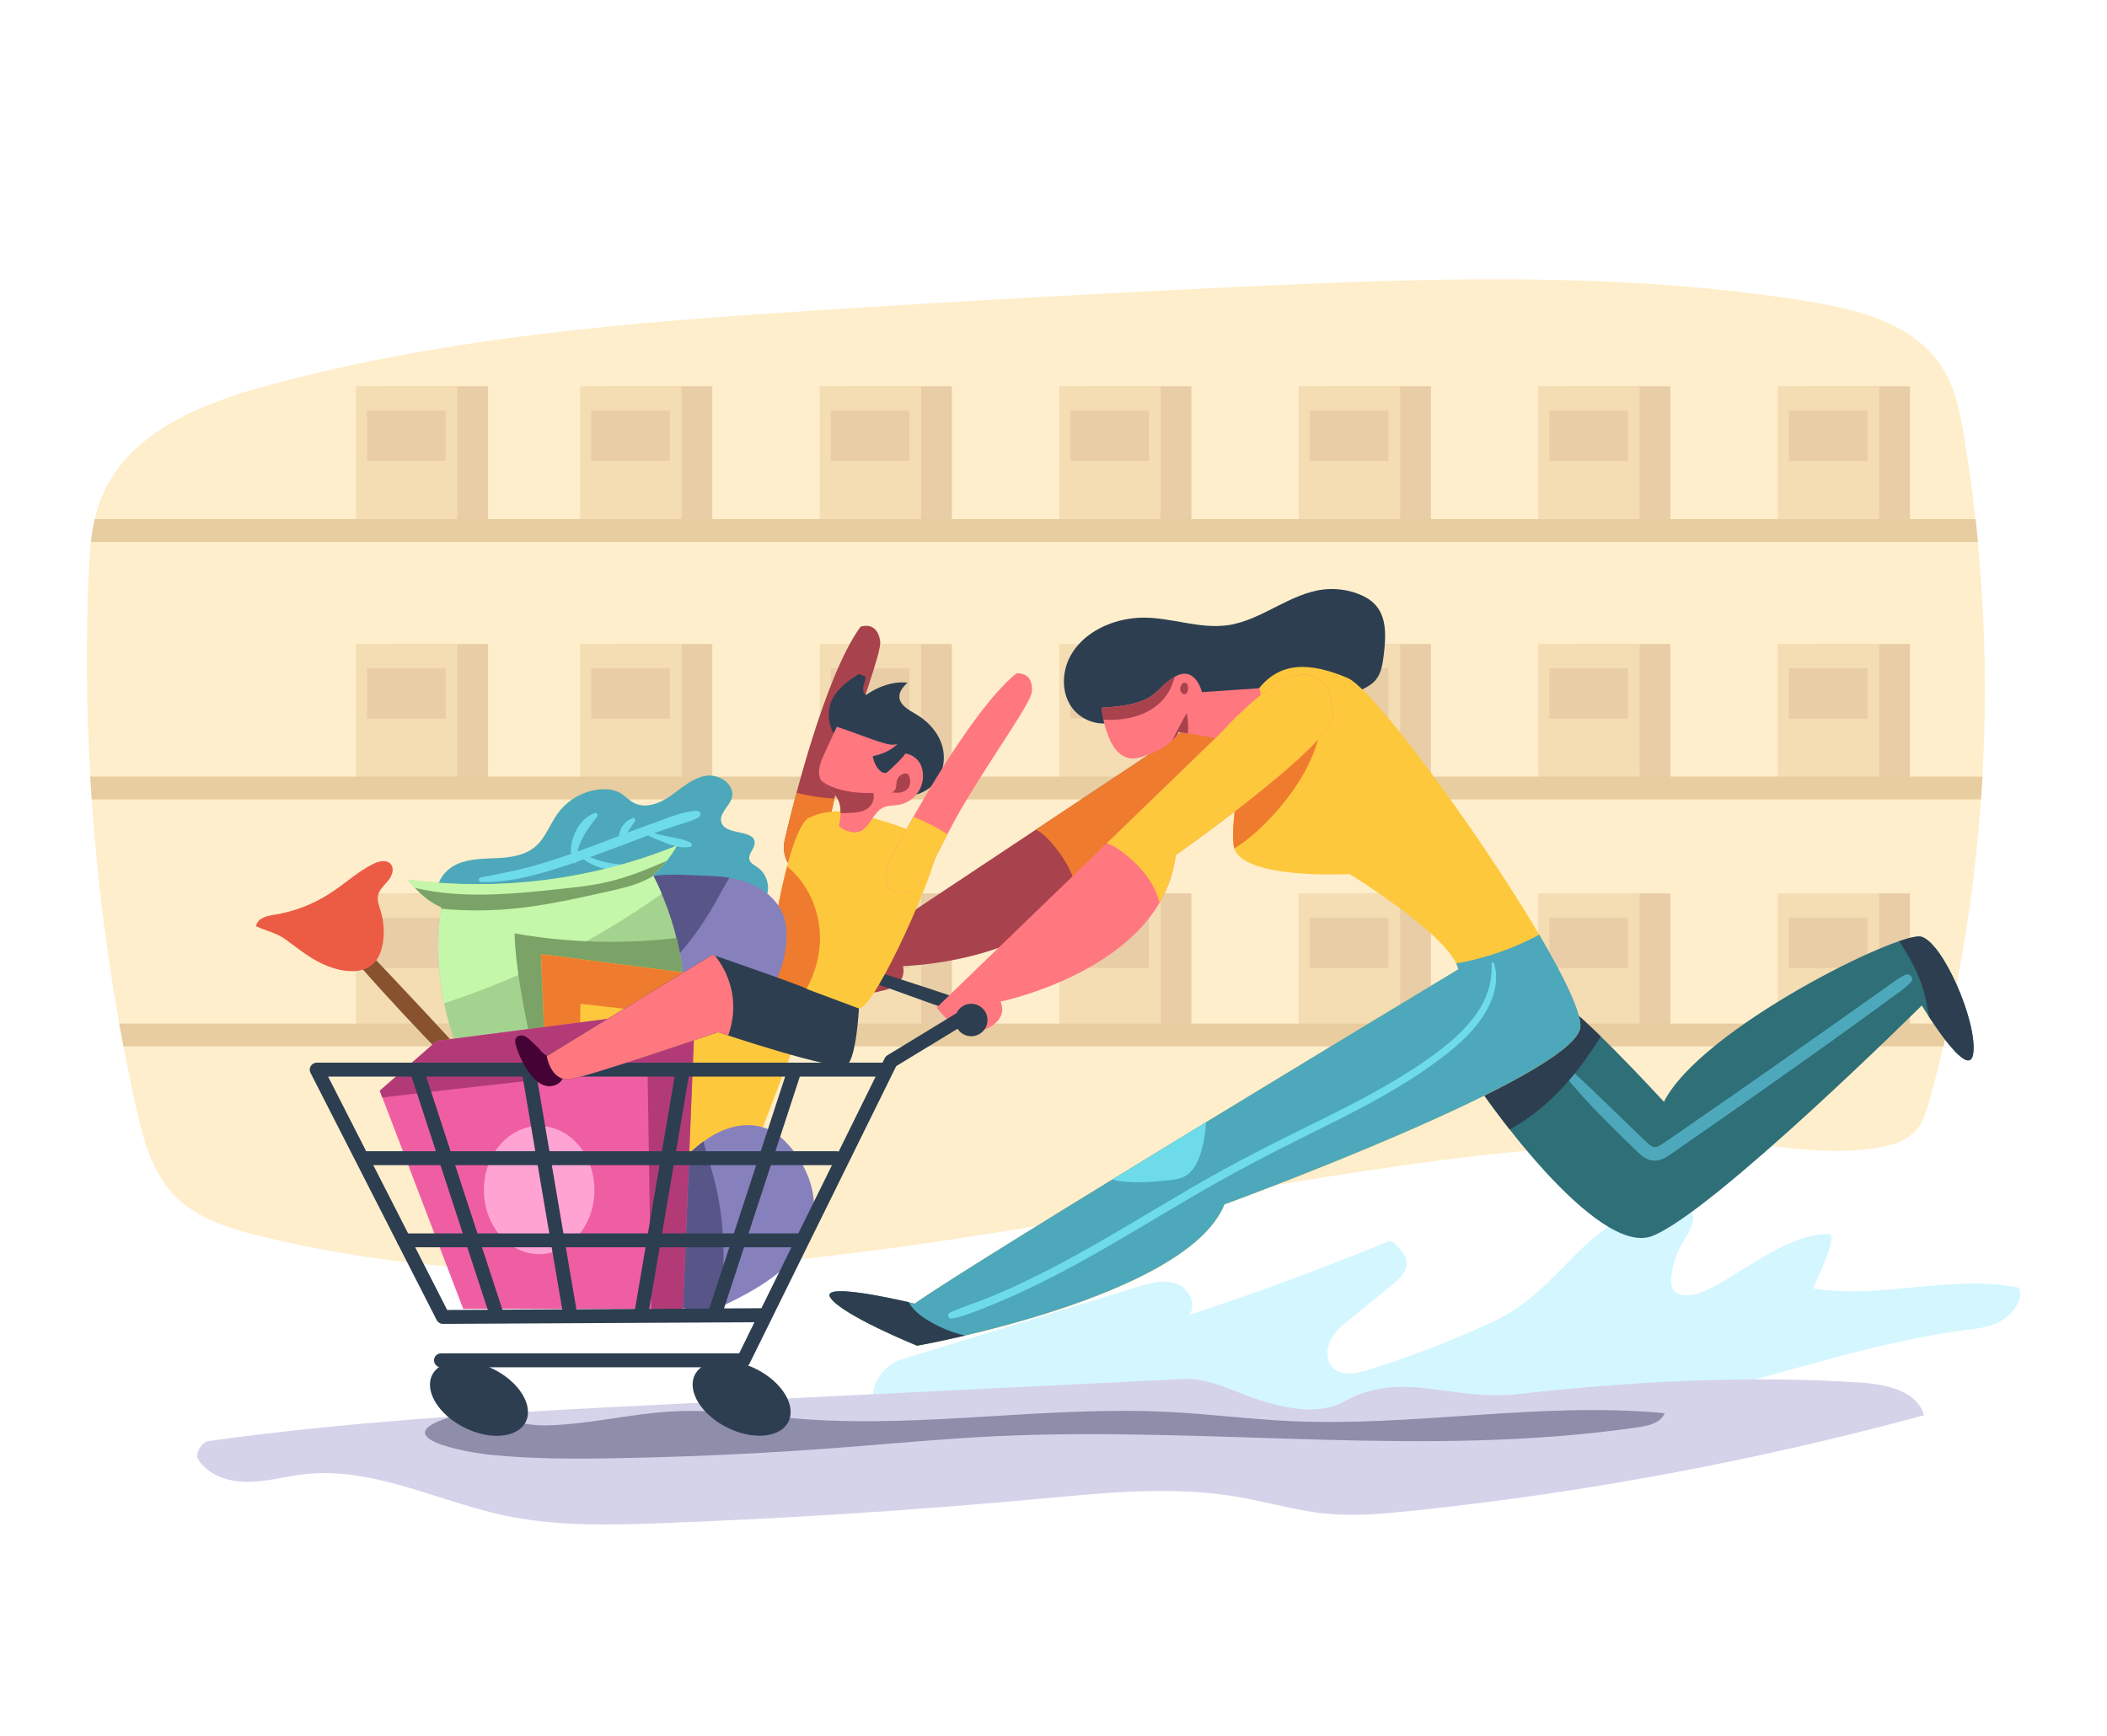 <?xml version="1.0" encoding="utf-8"?>
<!-- Generator: Adobe Illustrator 22.1.0, SVG Export Plug-In . SVG Version: 6.00 Build 0)  -->
<svg version="1.1" xmlns="http://www.w3.org/2000/svg" xmlns:xlink="http://www.w3.org/1999/xlink" x="0px" y="0px"
	 viewBox="0 0 2272 1872" style="enable-background:new 0 0 2272 1872;" xml:space="preserve">
<style type="text/css">
	.st0{fill:#FFFFFF;}
	.st1{fill:#FFEECB;}
	.st2{fill:#E8CDA6;}
	.st3{fill:#F4DCB3;}
	.st4{fill:#E8CDA0;}
	.st5{fill:#D4F7FF;}
	.st6{fill:#D5D3EA;}
	.st7{fill:#8E8DAA;}
	.st8{fill:#2F6F77;}
	.st9{fill:#4DA8BB;}
	.st10{fill:#2D3E51;}
	.st11{fill:#A8424C;}
	.st12{fill:#EF7C2E;}
	.st13{fill:#FEC83D;}
	.st14{fill:#6EDBEA;}
	.st15{fill:#FF777F;}
	.st16{fill:#8681BD;}
	.st17{fill:#585689;}
	.st18{fill:#A4D38F;}
	.st19{fill:#C5F7AA;}
	.st20{fill:#7BA367;}
	.st21{fill:#87522D;}
	.st22{fill:none;}
	.st23{fill:#EC5B44;}
	.st24{fill:#EF5EA2;}
	.st25{fill:#B23B77;}
	.st26{fill:#FFA4D2;}
	.st27{fill:#440235;}
</style>
<g id="Background">
	<g id="Layer_1_1_">
	</g>
	<g id="Layer_2">
	</g>
	<g id="Layer_1_2_">
	</g>
	<g id="Layer_2_1_">
	</g>
</g>
<g id="object">
	<g>
		<g>
			<rect x="0" class="st0" width="2272" height="1872"/>
		</g>
	</g>
	<g>
		<path class="st1" d="M1057.3,1331.9c-258,40.5-524.7,63.6-778.2,0.7c-32.3-8-65.8-18.3-89.4-41.8c-25.9-25.8-35.7-63.2-43.5-98.9
			c-41.1-186.2-58.2-377.6-50.8-568.2c1.2-30.5,3.1-61.6,15.1-89.7c28.9-67.6,106.1-98.7,177-118c194.9-53.2,397.8-68.8,599.3-81.7
			c151.1-9.7,302.3-18.1,453.6-25.2c203.3-9.5,408.4-16.5,609.3,15.9c54.6,8.8,114.7,24.4,144.4,71c14.3,22.4,19.6,49.3,23.9,75.5
			c39.3,237.2,26.5,482.9-37.3,714.8c-3.3,12-7,24.4-15.4,33.5c-11.1,12.1-28.4,16.1-44.6,18.5c-72.3,10.7-139.5-12.6-210.1-8.9
			c-83.9,4.4-167.2,10.3-250.7,21C1391.5,1272.2,1225,1305.6,1057.3,1331.9z"/>
		<g>
			<g>
				<rect x="416.9" y="963.4" class="st2" width="109.4" height="148.9"/>
				<rect x="383.8" y="963.4" class="st3" width="109.4" height="148.9"/>
				<rect x="395.8" y="989.8" class="st2" width="84.7" height="54.1"/>
			</g>
			<g>
				<rect x="658.7" y="963.4" class="st2" width="109.4" height="148.9"/>
				<rect x="625.6" y="963.4" class="st3" width="109.4" height="148.9"/>
				<rect x="637.6" y="989.8" class="st2" width="84.7" height="54.1"/>
			</g>
			<g>
				<rect x="917" y="963.4" class="st2" width="109.4" height="148.9"/>
				<rect x="883.9" y="963.4" class="st3" width="109.4" height="148.9"/>
				<rect x="895.9" y="989.8" class="st2" width="84.7" height="54.1"/>
			</g>
			<g>
				<rect x="1175.3" y="963.4" class="st2" width="109.4" height="148.9"/>
				<rect x="1142.2" y="963.4" class="st3" width="109.4" height="148.9"/>
				<rect x="1154.2" y="989.8" class="st2" width="84.7" height="54.1"/>
			</g>
			<g>
				<rect x="1433.6" y="963.4" class="st2" width="109.4" height="148.9"/>
				<rect x="1400.4" y="963.4" class="st3" width="109.4" height="148.9"/>
				<rect x="1412.4" y="989.8" class="st2" width="84.7" height="54.1"/>
			</g>
			<g>
				<rect x="1691.8" y="963.4" class="st2" width="109.4" height="148.9"/>
				<rect x="1658.7" y="963.4" class="st3" width="109.4" height="148.9"/>
				<rect x="1670.7" y="989.8" class="st2" width="84.7" height="54.1"/>
			</g>
			<g>
				<rect x="1950.1" y="963.4" class="st2" width="109.4" height="148.9"/>
				<rect x="1917" y="963.4" class="st3" width="109.4" height="148.9"/>
				<rect x="1929" y="989.8" class="st2" width="84.7" height="54.1"/>
			</g>
		</g>
		<g>
			<g>
				<rect x="416.9" y="694.5" class="st2" width="109.4" height="148.9"/>
				<rect x="383.8" y="694.5" class="st3" width="109.4" height="148.9"/>
				<rect x="395.8" y="720.8" class="st2" width="84.7" height="54.1"/>
			</g>
			<g>
				<rect x="658.7" y="694.5" class="st2" width="109.4" height="148.9"/>
				<rect x="625.6" y="694.5" class="st3" width="109.4" height="148.9"/>
				<rect x="637.6" y="720.8" class="st2" width="84.7" height="54.1"/>
			</g>
			<g>
				<rect x="917" y="694.5" class="st2" width="109.4" height="148.9"/>
				<rect x="883.9" y="694.5" class="st3" width="109.4" height="148.9"/>
				<rect x="895.9" y="720.8" class="st2" width="84.7" height="54.1"/>
			</g>
			<g>
				<rect x="1175.3" y="694.5" class="st2" width="109.4" height="148.9"/>
				<rect x="1142.2" y="694.5" class="st3" width="109.4" height="148.9"/>
				<rect x="1154.2" y="720.8" class="st2" width="84.7" height="54.1"/>
			</g>
			<g>
				<rect x="1433.6" y="694.5" class="st2" width="109.4" height="148.9"/>
				<rect x="1400.4" y="694.5" class="st3" width="109.4" height="148.9"/>
				<rect x="1412.4" y="720.8" class="st2" width="84.7" height="54.1"/>
			</g>
			<g>
				<rect x="1691.8" y="694.5" class="st2" width="109.4" height="148.9"/>
				<rect x="1658.7" y="694.5" class="st3" width="109.4" height="148.9"/>
				<rect x="1670.7" y="720.8" class="st2" width="84.7" height="54.1"/>
			</g>
			<g>
				<rect x="1950.1" y="694.5" class="st2" width="109.4" height="148.9"/>
				<rect x="1917" y="694.5" class="st3" width="109.4" height="148.9"/>
				<rect x="1929" y="720.8" class="st2" width="84.7" height="54.1"/>
			</g>
		</g>
		<g>
			<g>
				<rect x="416.9" y="416.5" class="st2" width="109.4" height="148.9"/>
				<rect x="383.8" y="416.5" class="st3" width="109.4" height="148.9"/>
				<rect x="395.8" y="442.9" class="st2" width="84.7" height="54.1"/>
			</g>
			<g>
				<rect x="658.7" y="416.5" class="st2" width="109.4" height="148.9"/>
				<rect x="625.6" y="416.5" class="st3" width="109.4" height="148.9"/>
				<rect x="637.6" y="442.9" class="st2" width="84.7" height="54.1"/>
			</g>
			<g>
				<rect x="917" y="416.5" class="st2" width="109.4" height="148.9"/>
				<rect x="883.9" y="416.5" class="st3" width="109.4" height="148.9"/>
				<rect x="895.9" y="442.9" class="st2" width="84.7" height="54.1"/>
			</g>
			<g>
				<rect x="1175.3" y="416.5" class="st2" width="109.4" height="148.9"/>
				<rect x="1142.2" y="416.5" class="st3" width="109.4" height="148.9"/>
				<rect x="1154.2" y="442.9" class="st2" width="84.7" height="54.1"/>
			</g>
			<g>
				<rect x="1433.6" y="416.5" class="st2" width="109.4" height="148.9"/>
				<rect x="1400.4" y="416.5" class="st3" width="109.4" height="148.9"/>
				<rect x="1412.4" y="442.9" class="st2" width="84.7" height="54.1"/>
			</g>
			<g>
				<rect x="1691.8" y="416.5" class="st2" width="109.4" height="148.9"/>
				<rect x="1658.7" y="416.5" class="st3" width="109.4" height="148.9"/>
				<rect x="1670.7" y="442.9" class="st2" width="84.7" height="54.1"/>
			</g>
			<g>
				<rect x="1950.1" y="416.5" class="st2" width="109.4" height="148.9"/>
				<rect x="1917" y="416.5" class="st3" width="109.4" height="148.9"/>
				<rect x="1929" y="442.9" class="st2" width="84.7" height="54.1"/>
			</g>
		</g>
		<g>
			<path class="st4" d="M97.3,837.5c0.5,8.2,1,16.4,1.6,24.6h2037.3c0.6-8.2,1.1-16.4,1.6-24.6H97.3z"/>
			<path class="st4" d="M102.2,559.8c-1.9,8.1-3.2,16.3-4.2,24.6h2034.8c-0.8-8.2-1.6-16.4-2.5-24.6H102.2z"/>
			<path class="st4" d="M2095.6,1128.4c1.9-8.2,3.8-16.4,5.6-24.6H128.5c1.5,8.2,3,16.4,4.6,24.6H2095.6z"/>
		</g>
		<path class="st5" d="M971.2,1466.3c85.1-26.1,170.2-52.3,255.2-78.4c13.6-4.2,28.4-8.4,41.9-3.6c13.5,4.7,22.9,22.7,13.9,33.8
			c72-23.6,143.2-49.9,213.3-78.8c7.4-3.1,13.7,7.5,18.6,13.8c4,5.1,3.4,12.7,0.3,18.4c-3.1,5.7-8.3,10-13.3,14.1
			c-15,12.2-30,24.4-45,36.7c-8.3,6.7-16.8,13.7-21.5,23.3s-4.7,22.3,3,29.7c9.5,9.1,24.8,6,37.4,2.1c46-14.3,91.1-31.7,134.8-52
			c38.5-17.9,61.2-44.5,91.3-74.5c30.1-30,70.1-57,111.9-49.7c3,0.5,6.2,1.3,8.6,3.2c9.1,7.2,1.6,21.4-4.7,31.2
			c-7.6,11.9-12.6,25.5-14.6,39.5c-0.7,4.9-0.9,10.2,1.5,14.6c6,10.6,21.8,7.7,33,3.1c34.3-14.1,90.6-63.5,135.3-62
			c10.9,0.4-12.8,48-16.8,58.7c73,11.9,148.5-15.4,221.1-1c6.8,11.7-5.5,27.5-16.8,35c-11.3,7.5-25.3,9-38.7,10.7
			c-98,12.4-191.9,46.3-288.2,68.3c-260.6,59.4-532.3,30.4-799.2,45.4c-17.9,1-36.3,2.2-53.6-2.8c-17.3-5-33.6-17.5-37.8-34.9
			S954,1471.6,971.2,1466.3z"/>
		<path class="st6" d="M224.5,1554.1c169.1-23.6,340-32,510.5-40.4c180.4-8.9,360.7-17.7,541.1-26.6c29.5-1.5,58.7,16,87.1,24.3
			c28.4,8.3,60.4,14.2,86.3-0.1c62.7-34.7,115.7,0.2,187-7.9c121.7-13.7,248.2-20.4,370.4-12.4c27.2,1.8,60.3,9,67.8,35.2
			c-181.2,49.2-366.4,83.8-553.1,103.2c-30.6,3.2-61.5,6-92.1,2.9c-31.8-3.1-62.6-12.5-94.1-17.9c-70.5-12.2-142.7-4.7-213.9,1.9
			c-135.9,12.5-272.1,21.2-408.4,26.3c-56.1,2.1-112.9,3.5-167.9-8c-72.8-15.3-143.1-53.2-217-44.8c-20.4,2.3-40.4,8.2-60.9,8.3
			c-20.5,0.1-42.8-6.9-53.6-24.3C209.8,1567.9,217.5,1555.1,224.5,1554.1z"/>
		<path class="st7" d="M665.6,1572.5c79.1-1.4,158.2-5.1,237.1-11.1c57.2-4.3,114.4-9.9,171.8-12.6c231-10.9,464.2,24,693-9.8
			c10.9-1.6,23.5-4.8,27.5-15c-134.3-12.7-269.5,14.9-404.2,8.5c-43.4-2-86.6-7.6-130-9.8c-130.4-6.7-261.2,16.9-391.4,7.9
			c-48.6-3.4-97.1-11.3-145.7-8.4c-45.5,2.6-90.3,14.3-136,15c-34,0.5-71.7-18.8-104.3-8.3c-67.4,21.6,19,37.2,44.6,39.9
			C573.7,1573.5,619.8,1573.4,665.6,1572.5z"/>
		<g>
			<path class="st8" d="M1669.5,1071.5c23.8,6.3,124.7,116.7,124.7,116.7c40.2-79.1,254.5-184.6,277.6-178
				c23.1,6.6,59.8,90.1,56,125c-3.8,34.9-55.5-50.9-55.5-50.9s-225.1,223.1-290.6,248.6c-59.6,23.2-181.7-148-204-185.5
				c-2.2-3.7-3.4-6-3.5-6.9C1595.6,1102.1,1627.8,1085.3,1669.5,1071.5z"/>
			<path class="st9" d="M2054.3,1051.3c-7.1,3.2-13.1,8.1-19.4,12.6c-6.3,4.5-12.6,9-18.9,13.4c-12.6,8.9-25.2,17.9-37.9,26.8
				c-24.7,17.5-49.4,34.9-74.2,52.3c-25.1,17.6-50.2,35-75.4,52.4c-12.3,8.5-24.5,17.3-37.1,25.5c-6.1,4-9.1,3.6-14.5-1.3
				c-5.5-5-10.8-10.3-16.2-15.5c-12-11.5-23.9-23.2-35.9-34.7c-6-5.7-12-11.6-18.1-17.2c-3.1-2.8-6.1-5.6-9.2-8.4
				c-3.7-3.3-7.8-5.8-11.6-9c-2.7-2.3-6,1.1-3.8,3.8c2.6,3.4,4.5,7.1,7.2,10.4c2.2,2.7,4.5,5.3,6.7,8c5.4,6.3,11,12.5,16.7,18.6
				c10.9,11.7,22.1,23,33.5,34.2c5.4,5.4,10.9,10.7,16.4,16c4.8,4.6,9.9,9.9,16.5,11.8c6.4,1.8,12.6-0.1,18-3.4
				c6.7-4.1,13-8.9,19.4-13.3c52.6-36.4,105-73.2,157.1-110.5c14.6-10.4,29.1-20.9,43.6-31.5c7.4-5.4,14.8-10.8,22.2-16.2
				c7.2-5.2,14.9-10.1,20.9-16.7C2064.6,1054.9,2059.5,1049,2054.3,1051.3z"/>
			<path class="st10" d="M2071.9,1010.2c-3.7-1-12.1,0.7-23.9,4.7c10.5,16.7,20.6,33.9,26.1,52.9c2.2,7.7,3.7,15.6,5.1,23.5
				c0.3,1.8,0.6,3.5,1,5.3c14.6,22.3,44.9,65,47.7,38.6C2131.7,1100.4,2095,1016.8,2071.9,1010.2z"/>
			<path class="st10" d="M1688,1169.5c14.4-16,26.8-33.5,38.1-51.8c-23.7-23.1-46.8-43.6-56.6-46.2c-41.7,13.7-73.9,30.5-95.1,69
				c0.1,0.8,1.3,3.2,3.5,6.9c7.5,12.6,26.2,40.3,50,70.6C1650.6,1205.7,1670.7,1188.7,1688,1169.5z"/>
			<polygon class="st10" points="937.9,1053.5 838.4,1123.3 828.2,1111.1 931.2,1047.2 			"/>
			<g>
				<path class="st11" d="M1257.8,801.1l-353,234.6c0,0,21,42.5,44.4,33.1c0,0,29.5-3.6,24.5-27c0,0,177.8-3.4,214.3-121.1
					c0,0,190-87.5,194.1-117.7S1378.9,709.9,1257.8,801.1z"/>
				<path class="st12" d="M1382,803c4.1-30.2-3.1-93.1-124.2-1.9L1117,894.7c6.4,3.1,11.8,8.5,16.6,13.9
					c10.1,11.6,18.9,24.6,23.9,39.1c2.2,6.5,3.7,13.3,4.1,20.2c11.4-13.2,20.5-28.8,26.2-47.2C1187.9,920.7,1377.9,833.2,1382,803z"
					/>
			</g>
			<path class="st10" d="M1154.6,761.2c-10.3-15.9-9.3-37.5-0.2-54.1c9.2-16.6,25.6-28.4,43.4-34.8c10.6-3.8,21.9-5.9,33.1-6.2
				c31.3-0.7,62.2,12.6,93.2,8.1c36.5-5.3,66.6-34.3,103.2-38.5c12.5-1.4,25.3,0.2,37,4.6c7.3,2.8,14.3,6.7,19.4,12.7
				c12.1,14,10.6,34.9,8.4,53.3c-1.2,9.7-2.6,20.1-9.1,27.5c-3.6,4.1-8.5,6.9-13.5,9.4c-17.2,8.6-35.8,14.5-54.9,17.4
				c-17.4,2.6-35.1,2.7-52.7,3.4c-38.5,1.4-76.8,5.5-114.8,12.3c-17.9,3.2-35,2.2-52.8,3.8C1179,781.5,1163.3,774.6,1154.6,761.2z"
				/>
			<path class="st13" d="M1356.1,742.3c0,0-0.7,3-1.9,8.1c-6.8,29.5-29.1,131.3-23.8,162.3c6.3,36.4,124.9,29.9,124.9,29.9
				s110.4,68,117.2,102.8c0,0-521.4,314.3-586.2,360.5c0,0-103.6-25.3-90.9-6.3c12.6,18.9,93.4,51.7,93.4,51.7
				s290.8-51.4,331.5-152.4c0,0,381.3-139.4,383.8-191.8c2.5-52.4-211.4-359.3-251-376s-73.6-19-97.8,14.2"/>
			<path class="st12" d="M1376.1,875.4c31.1-35.1,55.9-80.8,48.8-127.2c-3.7,1.2-6.6,4.1-9.3,6.9c-28.1,28.9-54.9,59.2-80.3,90.6
				c-4.4,27.8-7.2,53.8-4.9,67c0.1,0.8,0.4,1.6,0.6,2.4C1348,904.4,1362.8,890.4,1376.1,875.4z"/>
			<path class="st9" d="M1659.8,1008c-27.9,15-58.2,25.5-89.5,31c1,2.2,1.8,4.3,2.2,6.3c0,0-521.4,314.3-586.2,360.5
				c0,0-103.6-25.3-90.9-6.3c12.6,18.9,93.4,51.7,93.4,51.7s290.8-51.4,331.6-152.4c0,0,381.3-139.4,383.8-191.8
				C1704.9,1091.5,1686.8,1053.8,1659.8,1008z"/>
			<path class="st14" d="M1259.4,1272.9c6-0.6,12.1-1.3,17.5-4c10.4-5.3,15.6-17.1,18.7-28.3c2.7-9.8,4.3-20,4.8-30.2
				c-33.8,20.6-68.1,41.5-101,61.7C1218.4,1276.7,1239.5,1274.9,1259.4,1272.9z"/>
			<path class="st10" d="M979.8,1404.3c-22.6-5.2-95-20.8-84.3-4.8c12.6,18.9,93.4,51.7,93.4,51.7s20.6-3.6,51.7-10.9
				c-13.6-3.2-26.8-8.5-38.8-15.7C993,1419.5,984.7,1413,979.8,1404.3z"/>
			<path class="st15" d="M1187.8,763.2c0,0,5.6,63.2,40.6,53.8s42.6-27.7,42.6-27.7l68.3,11.2c0,0,25.8-38,18.7-58.3l-61.9,4.2
				c0,0-7.3-30.6-30.6-15.8C1242.1,745.4,1248.5,759.8,1187.8,763.2z"/>
			<path class="st11" d="M1198.8,776.3c12.8-0.3,25.8-2.6,37.3-8.3c11.5-5.7,21.4-15,26.6-26.8c1.9-4.4,2.9-7.7,4.1-11.3
				c-0.4,0.3-0.9,0.5-1.3,0.8c-23.3,14.8-17,29.2-77.7,32.6c0,0,0.5,5.4,2,12.8C1192.8,776.3,1195.8,776.3,1198.8,776.3z"/>
			<path class="st11" d="M1279.7,768.9c-5.4,9.7-10.8,19.4-15.5,29.4c5.2-5.1,6.8-9,6.8-9l10,1.6
				C1281.5,783.6,1281.1,776.2,1279.7,768.9z"/>
			<path class="st14" d="M1611,1038.8c-0.4-1.4-2.7-1.2-2.6,0.4c0.9,22.2-6.3,41.5-19.9,58.9c-13.9,18-32,32.2-50.5,45.1
				c-38.5,26.9-80.6,48.2-122.7,68.9c-42.8,21-85.1,42.4-126.4,66.4c-40.5,23.5-80.4,48.2-121.3,71c-23.1,12.9-46.5,25.2-70.5,36.3
				c-12.2,5.7-24.5,11-37,15.9c-12,4.7-24.5,8.4-36.1,14.1c-3.6,1.8-0.9,6.7,2.6,6.1c11.8-2,23-6.8,34.1-11.1
				c11.2-4.4,22.2-9.1,33.2-14c22.1-10,43.7-21,65-32.5c42.3-23,83.2-48.2,124.7-72.6c41.9-24.6,84.7-47.1,128.3-68.6
				c43.5-21.5,87.1-43.2,127-71c20.5-14.3,40.7-29.8,55.9-49.9C1607.9,1084.5,1618.1,1060.9,1611,1038.8z"/>
			<g>
				<path class="st10" d="M936.3,1045.4c2.9-0.5,127.2,41.2,127.2,41.2l-13.2,12.2l-121-43.5
					C929.3,1055.3,925.1,1047.5,936.3,1045.4z"/>
				<path class="st15" d="M1314.8,792l-304.8,294.6c0,0,28.4,38,49.7,24.5c0,0,28.4-8.9,19.2-31c0,0,174.2-35.6,188.8-157.9
					c0,0,171-120.4,169.6-150.9S1417.4,680.4,1314.8,792z"/>
				<path class="st13" d="M1437.3,771.4c-1.4-30.5-19.9-91-122.5,20.6l-121.5,117.5c6.8,1.9,13.2,6.2,18.8,10.7
					c12.1,9.6,23.1,20.8,30.6,34.2c3.4,6,6,12.4,7.7,19.1c8.8-15.1,15-32.1,17.3-51.2C1267.7,922.3,1438.7,801.8,1437.3,771.4z"/>
			</g>
			<path class="st11" d="M927.9,675.9c-39.6,54.6-74.3,198-81.6,229.3c-1.4,6.2-1.4,12.7,0.5,18.8c2.9,9.6,10.3,19.2,29.1,7.6
				c15.3-9.4,16.5-49.6,33.4-107.2c17.8-60.9,41.6-121.5,39.8-133.1C945.7,668.9,927.9,675.9,927.9,675.9z"/>
			<path class="st12" d="M846.3,905.3c-1.4,6.2-1.4,12.7,0.5,18.8c2.9,9.6,10.3,19.2,29.1,7.6c11.8-7.2,15.2-32.7,23.9-70.4
				c-13.8-0.9-27.5-3-40.9-6.3C852.8,877.9,848.4,896.2,846.3,905.3z"/>
			<path class="st13" d="M919.4,876.5c0,0,89.7,21,90.7,39.3c1,18.3-65,169.5-83.8,171.9c-18.8,2.4-93.2-14.2-97.1-27
				s19.3-168.2,43.6-179.1C897,870.7,919.4,876.5,919.4,876.5z"/>
			<path class="st12" d="M884,1005.3c-1.5-25.8-13-51.2-32.3-68.4c-1-0.9-2-1.7-3-2.6c-13.2,49.9-22,118.1-19.5,126.4
				c1.7,5.4,16,11.5,33.4,16.6c1.6-4.4,3.2-8.9,4.9-13.3c-1.6,4.4-3.2,8.9-4.9,13.3c0.1,0,0.2,0,0.2,0.1
				C877.5,1056.5,885.5,1030.7,884,1005.3z"/>
			<circle class="st10" cx="1047.3" cy="1100" r="17.5"/>
			<path class="st9" d="M516.6,991.7c-18.4-1.7-40.7-8.2-44.5-26.3c-3-14.2,8.2-28.1,21.4-33.8s28.2-5.5,42.7-6.2
				c14.4-0.7,29.8-2.9,40.8-12.2c11.3-9.5,15.9-24.5,24.7-36.4c10.6-14.4,27.6-24,45.4-25.5c7.6-0.7,15.6,0.2,22.1,4.1
				c5,3,8.9,7.5,14.1,10.3c12.8,6.9,28.7,0.5,40.5-7.9s23.2-18.9,37.5-21.2c14.3-2.3,31.8,9.7,27.9,23.6c-2.7,9.7-14.6,17.5-11.2,27
				c5,14.3,36,6.8,35.8,21.9c-0.1,6.5-7.5,12-5.6,18.2c1.2,3.8,5.3,5.7,8.6,8c9.1,6.2,13.5,18.6,10.4,29.1
				c-3.1,10.6-13.5,18.5-24.5,18.9c-9,0.3-17.3-4-26.1-6.1c-22.9-5.4-47.1,2.7-70.1,3.4c-15.2,0.5-30.3-1.8-45.5-0.9
				C611.8,982.8,566.9,996.3,516.6,991.7z"/>
			<path class="st14" d="M751.7,874.5c-15.3,0.3-30.9,7.4-45.1,12.4c-10.1,3.6-20.2,7.3-30.2,11.1c2.7-4.4,5.8-8.6,8.3-12.4
				c1.1-1.6-0.7-4.2-2.6-3.4c-5.5,2.2-9.4,5.6-12.1,10.9c-1.5,2.9-2.2,5.6-2.6,8.4c-1.9,0.7-3.8,1.5-5.7,2.2c-13,5-26,10-39.1,14.7
				c3.3-14,12.3-26.5,21.1-37.5c1.4-1.7,0.2-5.1-2.4-4.1c-10.3,3.8-17.2,11.9-21.5,21.9c-2,4.7-3.5,9.5-4,14.6
				c-0.3,2.6-0.2,5.1,0.1,7.5C601,926,586,930.9,570.7,935c-17.4,4.7-34.9,7.8-52.5,11.3c-2.9,0.6-2.1,4.9,0.7,4.9
				c31.3,0.8,63.3-8.5,92.7-18.2c2.3-0.8,4.5-1.5,6.8-2.3c0.9,0.5,2.4,0.1,2.8-1c2.7-0.9,5.4-1.9,8.2-2.9
				c12.1,8.7,25.9,12.6,41.1,10.3c2.9-0.4,1.9-4.6-0.7-4.8c-11.4-0.9-23-3.4-33.6-7.9c10.9-4,21.8-8.1,32.7-12.2
				c0.9,0.2,1.9,0,2.4-0.9c9.3-3.5,18.6-7,28-10.5c0.2,0.6,0.7,1,1.4,1.3c13.2,4.9,28.9,14,43.5,11.1c2-0.4,2.2-3.3,0.6-4.2
				c-6.2-3.8-13.6-4.6-20.6-6.1c-6.2-1.4-12.6-2.5-18.7-4.4c7.7-2.8,15.4-5.4,23.2-8c8.5-2.8,17.3-4.9,25.1-9.4
				C756.7,879.6,755.4,874.4,751.7,874.5z"/>
			<g>
				<path class="st16" d="M760.8,944.5c16.8,0.4,33.9,2.2,49.3,8.8s29.2,18.6,34.8,34.4c3.3,9.3,3.7,19.4,2.9,29.3
					c-2.4,29.4-16.4,59.1-41.5,74.7c-34.9,21.7-80.1,11.8-119-1.5c-14-4.8-28.7-10.4-37.9-22.1c-5-6.4-7.9-14.2-9.7-22.2
					c-7-31.3,6.3-65,30-85.8C694.7,938.2,729.5,943.8,760.8,944.5z"/>
				<path class="st17" d="M770.3,975.3c5.4-9.5,10.4-19.4,16.2-28.7c-8.5-1.4-17.1-2-25.7-2.2c-31.3-0.7-66.1-6.3-91,15.6
					c-23.7,20.8-36.9,54.6-30,85.8c1.8,7.9,4.7,15.7,9.7,22.2c5.5,7.1,13.1,11.9,21.3,15.7C711.5,1055.7,745.9,1018.4,770.3,975.3z"
					/>
			</g>
			<g>
				<path class="st18" d="M521.2,1174.8c-4.1,1.4-7.8-2.9-10-6.7c-32.4-57-45.1-124.9-35.6-189.7c-13.7-5.6-26.7-17.9-35.7-29.8
					c97.7,13.1,198.7,0.3,290-36.6c-6.6,12-15.4,22.8-25.9,31.7c31.3,60.7,42.1,131.8,30.2,199.1c-1.1,6-2.5,12.4-6.9,16.8
					c-3.8,3.8-9.3,5.4-14.5,6.8C649.9,1182.5,582.8,1153.7,521.2,1174.8z"/>
				<path class="st19" d="M704.1,943.6c10.4-8.9,19.2-19.7,25.9-31.7c-91.3,37-192.3,49.7-290,36.6c8.9,11.9,21.9,24.2,35.7,29.8
					c-5.1,34.4-3.8,69.6,3.2,103.6c83.6-27.2,163-67.2,234.7-118.1C710.7,957,707.5,950.2,704.1,943.6z"/>
				<path class="st20" d="M548.3,980.4c36.8-3.1,73-11.3,109-19.4c13-2.9,26-5.9,38.1-11.6c3.1-1.5,6.2-3.1,9.1-4.9
					c-0.1-0.3-0.3-0.6-0.4-0.8c5.4-4.6,10.4-9.8,14.9-15.4c-21.4,9.4-43.2,18.2-66,23.3c-15.7,3.5-31.6,5.2-47.6,6.9
					c-52.6,5.7-106.9,11.1-157.9-1c8,8.7,17.9,16.6,28.2,20.8c-0.1,0.5-0.1,1.1-0.2,1.6C499.7,982.3,524.1,982.4,548.3,980.4z"/>
				<path class="st20" d="M554.8,1006.6c1.3,43.3,14.9,109.9,28.3,160.2c43.2,0.9,87.4,10.4,129.8-0.5c5.2-1.3,10.7-2.9,14.5-6.8
					c4.3-4.3,5.8-10.7,6.8-16.8c7.7-43.4,5.9-88.4-4.7-131.1C671.5,1018.4,612.4,1016.7,554.8,1006.6z"/>
			</g>
			<g>
				<g>
					<polygon class="st13" points="865.5,1103.4 790.9,1298.6 594.3,1298.6 583.4,1029 814.5,1058.7 					"/>
					<path class="st12" d="M583.4,1029l231.1,29.7l51,44.6l-2.3,6c-65.8-7.8-237.3-26.7-237.3-26.7l-3.4,215.9h-28.3L583.4,1029z"/>
				</g>
			</g>
			<g>
				<path class="st16" d="M739.1,1247.8c12.1-11.7,25.3-22.6,40.9-29c15.5-6.4,33.7-7.8,49-0.7c9,4.2,16.5,11,22.9,18.5
					c19.3,22.3,30.6,53.1,24.1,81.9c-9,40-47.8,65.4-84.5,83.8c-13.3,6.7-27.6,13.2-42.3,11.5c-8.1-0.9-15.7-4.3-22.6-8.6
					c-27.2-17-41.9-50.1-40.1-81.6C688.2,1290.5,716.6,1269.6,739.1,1247.8z"/>
				<path class="st17" d="M767.7,1262.6c-3-10.5-6.6-21-9.1-31.7c-6.9,5.1-13.4,10.8-19.6,16.8c-22.4,21.8-50.8,42.7-52.7,75.8
					c-1.8,31.5,13,64.6,40.1,81.6c6.9,4.3,14.5,7.7,22.6,8.6c8.9,1,17.7-1,26.2-4.2C783.8,1360.9,781.3,1310.2,767.7,1262.6z"/>
			</g>
			<g>
				<path class="st21" d="M361.8,1011.9c-8-9.3-16.4-22.4-10-32.9c49.2,51.5,98.4,103,146.3,155.7c15.4,17,38.4,38.7,43.4,61.6
					c-13.6-3.3-25.3-18.9-35-28.5c-16.7-16.7-33.2-33.6-49.5-50.8C424.4,1082.8,392.7,1047.7,361.8,1011.9z"/>
				<path class="st22" d="M349.8,1050.9c-2.7-1.1-5.3-2.1-8-3.2"/>
				<path class="st23" d="M354,1042.1c16.4,6.3,37.4,8.9,49.5-3.8c5.5-5.8,8.1-13.7,9.4-21.6c1.8-11.4,0.9-23.1-2.4-34.1
					c-1.7-5.7-4.1-11.5-2.8-17.3c1.5-6.3,6.9-10.7,11-15.8c4.1-5,6.9-12.8,2.6-17.7c-4.4-5.1-12.7-3.2-18.7-0.2
					c-16.8,8.3-30.8,21.5-46.5,31.7c-18.2,11.8-38.9,19.8-60.3,23.2c-8.3,1.3-18,3.4-19.7,12.3c11.4,5.5,21.2,6.7,31.7,14.2
					C323.2,1024.1,335.7,1035.1,354,1042.1z"/>
			</g>
			<g>
				<g>
					<polygon class="st24" points="409.5,1176.2 499.5,1411.5 736.4,1411.5 749.6,1086.6 471,1122.5 					"/>
					<path class="st25" d="M749.6,1086.6L471,1122.5l-61.5,53.8l2.7,7.2c79.3-9.4,286-32.2,286-32.2l4.1,260.3h34.1L749.6,1086.6z"
						/>
				</g>
				<ellipse class="st26" cx="581.4" cy="1283.4" rx="59.6" ry="69.1"/>
			</g>
			<g>
				<g>
					<path class="st10" d="M801.7,1474.5H475.5c-4.2,0-7.5-3.4-7.5-7.5c0-4.2,3.4-7.5,7.5-7.5H797L954,1141.2
						c0.6-1.3,1.6-2.4,2.8-3.1l85.6-52.2c3.5-2.2,8.2-1,10.3,2.5c2.2,3.5,1,8.2-2.5,10.3l-83.8,51l-158,320.5
						C807.2,1472.9,804.6,1474.5,801.7,1474.5z"/>
				</g>
				<g>
					<path class="st10" d="M477.6,1427.7c-2.8,0-5.4-1.6-6.7-4.1l-136.1-266.7c-1.2-2.3-1.1-5.1,0.3-7.3c1.4-2.2,3.8-3.6,6.4-3.6
						h613.9c4.2,0,7.5,3.4,7.5,7.5c0,4.2-3.4,7.5-7.5,7.5H353.8l128.4,251.7l338.5-1.9c0,0,0,0,0,0c4.1,0,7.5,3.3,7.5,7.5
						c0,4.2-3.3,7.5-7.5,7.6L477.6,1427.7C477.6,1427.7,477.6,1427.7,477.6,1427.7z"/>
				</g>
				<g>
					
						<ellipse transform="matrix(0.449 -0.894 0.894 0.449 -1063.351 1292.023)" class="st10" cx="515.8" cy="1508.1" rx="35.2" ry="56.4"/>
				</g>
				<g>
					
						<ellipse transform="matrix(0.449 -0.894 0.894 0.449 -907.28 1545.087)" class="st10" cx="799" cy="1508.1" rx="35.2" ry="56.4"/>
				</g>
				<g>
					<path class="st10" d="M863.1,1345.1H435.4c-4.2,0-7.5-3.4-7.5-7.5s3.4-7.5,7.5-7.5h427.6c4.2,0,7.5,3.4,7.5,7.5
						S867.2,1345.1,863.1,1345.1z"/>
				</g>
				<g>
					<path class="st10" d="M902.1,1256.5H391.3c-4.2,0-7.5-3.4-7.5-7.5c0-4.2,3.4-7.5,7.5-7.5h510.8c4.2,0,7.5,3.4,7.5,7.5
						C909.6,1253.2,906.3,1256.5,902.1,1256.5z"/>
				</g>
				<g>
					<path class="st10" d="M535.6,1425.5c-3.2,0-6.1-2-7.1-5.2l-85-260c-1.3-3.9,0.9-8.2,4.8-9.5c3.9-1.3,8.2,0.9,9.5,4.8l85,260
						c1.3,3.9-0.9,8.2-4.8,9.5C537.2,1425.3,536.4,1425.5,535.6,1425.5z"/>
				</g>
				<g>
					<path class="st10" d="M614.9,1425.5c-3.6,0-6.8-2.6-7.4-6.3l-44.3-260c-0.7-4.1,2.1-8,6.1-8.7c4.1-0.7,8,2.1,8.7,6.1l44.3,260
						c0.7,4.1-2.1,8-6.1,8.7C615.8,1425.4,615.3,1425.5,614.9,1425.5z"/>
				</g>
				<g>
					<path class="st10" d="M770.5,1425.5c-0.8,0-1.6-0.1-2.3-0.4c-3.9-1.3-6.1-5.5-4.8-9.5l85-260c1.3-3.9,5.5-6.1,9.5-4.8
						c3.9,1.3,6.1,5.5,4.8,9.5l-85,260C776.6,1423.4,773.7,1425.5,770.5,1425.5z"/>
				</g>
				<g>
					<path class="st10" d="M691.3,1425.5c-0.4,0-0.8,0-1.3-0.1c-4.1-0.7-6.8-4.6-6.1-8.7l44.3-260c0.7-4.1,4.6-6.8,8.7-6.1
						c4.1,0.7,6.8,4.6,6.1,8.7l-44.3,260C698,1422.9,694.9,1425.5,691.3,1425.5z"/>
				</g>
			</g>
			<path class="st11" d="M1273.6,739.1c0.7-1.4,1.9-2.8,3.5-2.9c0.8,0,1.6,0.3,2.2,0.7c0.4,0.3,0.8,0.7,1,1.2
				c0.7,1.1,0.8,2.5,0.8,3.8C1281,753.9,1269.3,747.8,1273.6,739.1z"/>
			<g>
				<path class="st10" d="M907.8,801.7c-13.5-11-18-31.6-10.5-47.3c5.8-11.9,17.1-20.1,28.3-27.1c1.8-1.1,3.4,1.4,5.5,1.3
					c0.5,0,1.1,0,1.6,0.4c0.4,0.4,0.5,1,0.5,1.6c0,3.4-1.5,6.5-2.2,9.8s-0.1,7.4,2.9,9c13.1-9,28.8-14.9,44.6-13.2
					c-4.1,4.1-8.5,8.7-8.7,14.5c-0.3,9.6,10.4,15.1,18.7,20c12.8,7.6,23.4,19.5,27.5,33.8s1,30.9-9.4,41.5
					c-13.7,14-35.7,15-55.3,14.3c-5.2-0.2-10.7-0.5-15.1-3.4c-5.2-3.4-7.6-9.5-9.8-15.3c-3.7-9.9-7.4-19.8-11.1-29.6
					C913.9,808.7,910.6,804,907.8,801.7z"/>
				<path class="st15" d="M902.3,783.8c-4.5,9.8-9,19.5-13.5,29.3c-4,8.6-8,18.6-4.1,27.3c3.6,8.2,12.9,12.2,17.8,19.7
					c5.8,8.9,4.1,20.6,2.1,31c7.1,5.8,18.5,9.2,25.9,3.7c8.9-6.5,12.1-19.6,22.2-24.1c5.1-2.3,11-1.8,16.5-2.8
					c8.9-1.5,16.9-7.1,21.6-14.8c4.6-7.7,5.8-17.4,3-26c-2.5-7.6-9.6-13.4-17.5-14.5c-4.7,6.8-11.5,12.5-17.4,18.3
					c-1.1,1.1-2.3,2.2-3.8,2.5c-2.7,0.7-5.3-1.2-7.2-3.3c-3.7-4.1-6.1-9.3-6.7-14.7c9.8-1.8,19.6-6.1,26.6-13.2
					c-5.1,2-10.8,0.4-16-1.2C937.1,796.7,916.8,788.2,902.3,783.8z"/>
				<path class="st11" d="M919.4,876.5c6.4-0.5,13.2-1.6,17.8-6c4.1-3.8,5.9-9.9,4.6-15.3c-15.3,0.3-30.9-1-45.1-6.8
					c-4.4-1.8-8.8-4.2-11.9-7.7c3.7,7.9,12.8,11.9,17.6,19.3c3.2,5,4.1,10.8,3.9,16.8C910.7,876.9,915.1,876.8,919.4,876.5z"/>
				<path class="st11" d="M965.9,850.2c0.8-2.6,0.5-5.5,1.2-8.2c1-3.7,4-6.8,7.7-7.7c1.1-0.3,2.2-0.4,3.3,0.1c1.5,0.7,2.3,2.4,2.7,4
					c1,3.5,0.9,7.5-0.9,10.6c-1.9,3.2-5.5,5-9.1,5.7c-3.3,0.5-6.7,0-9.8-0.2C963.3,854.3,965.2,852.5,965.9,850.2z"/>
			</g>
			<path class="st15" d="M1095.9,726.2c-52.1,42.9-121.6,173-136.5,201.5c-3,5.7-4.5,12-4.3,18.3c0.4,10,5.1,21.2,26.3,14.7
				c17.1-5.2,28.4-43.9,59.2-95.4c32.6-54.5,70.8-107.2,72-118.9C1114.9,723.8,1095.9,726.2,1095.9,726.2z"/>
			<path class="st13" d="M959.5,927.7c-3,5.7-4.5,12-4.3,18.3c0.4,10,5.1,21.2,26.3,14.7c13-4,22.7-27.3,40.2-61
				c-11.5-7.5-23.8-13.8-36.6-18.8C973,902.2,963.8,919.3,959.5,927.7z"/>
			<path class="st27" d="M593.5,1142.5c-6.9-6.6-13.9-13.3-20.8-19.9c-2.4-2.3-4.9-4.7-8.1-5.6c-3.2-0.9-7.2,0.1-8.6,3.1
				c-1,2.2-0.4,4.7,0.2,6.9c2.9,10,7.5,19.6,13.3,28.2c4.8,7,10.9,13.9,19.2,15.8s18.6-3.2,19-11.7c0.4-6.7-5.1-12.3-10.7-16
				c-5.6-3.7-12.1-6.8-15.7-12.4"/>
			<path class="st10" d="M871.1,1067c-1.8-2.6-103-37.4-103-37.4l-178.6,109.4c0,0,4.5,27.6,25.1,24.7s159.7-50.6,159.7-50.6
				s129.2,43.5,139.2,35.3s12.7-60.8,12.7-60.8L871.1,1067z"/>
			<path class="st15" d="M790.6,1081.3c-1-18.4-8-36.4-19.6-50.7c-1.8-0.6-2.8-1-2.8-1l-178.6,109.4c0,0,4.5,27.6,25.1,24.7
				c20.6-2.8,159.7-50.6,159.7-50.6s4.1,1.4,10.8,3.6C789.3,1105.5,791.3,1093.3,790.6,1081.3z"/>
		</g>
	</g>
</g>
</svg>
